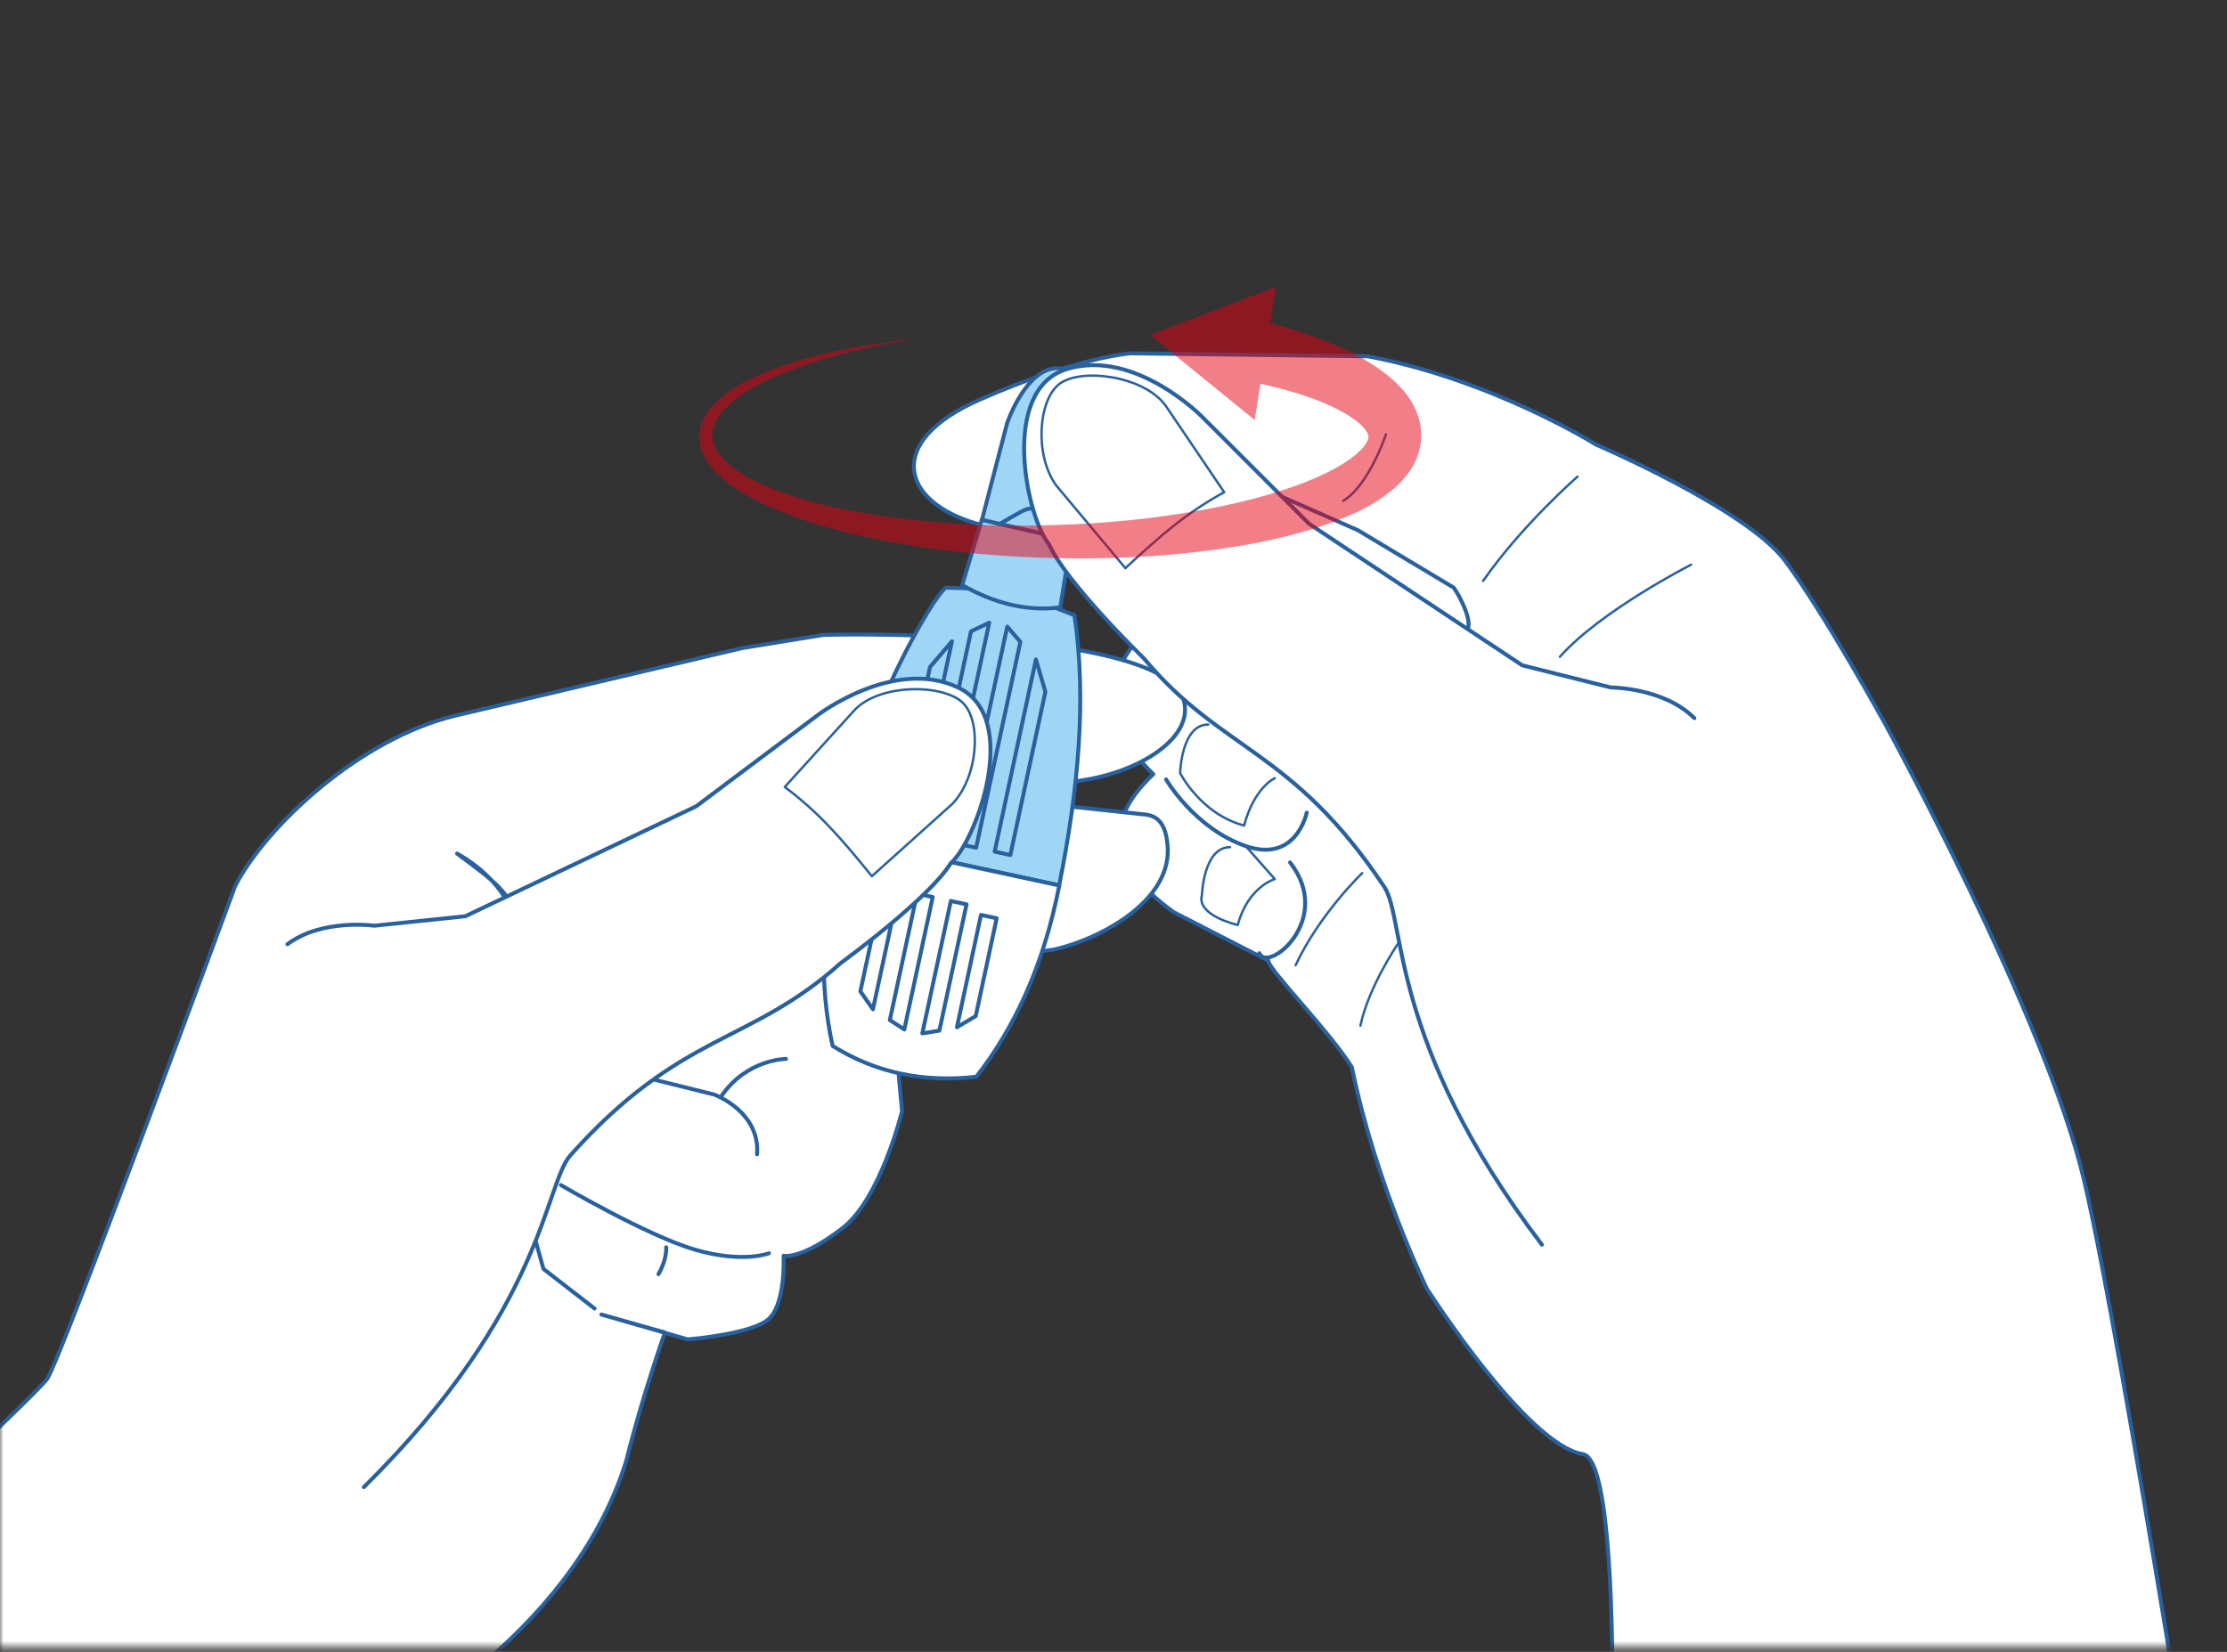 <svg width="310" height="230" viewBox="0 0 310 230" fill="none" xmlns="http://www.w3.org/2000/svg">
<rect x="0" y="0" width="310" height="230" fill="#333333" stroke="none"/>
<mask id="mask0_735_330352" style="mask-type:luminance" maskUnits="userSpaceOnUse" x="0" y="0" width="310" height="230">
<path d="M310 0H0V229.417H310V0Z" fill="white"/>
</mask>
<g mask="url(#mask0_735_330352)">
<path d="M223.543 275.093C223.543 275.093 227.139 203.604 220.342 202.475C212.491 201.194 198.634 179.448 198.634 179.448C198.634 179.448 191.517 164.97 188.184 148.608C185.096 143.619 176.661 135.109 176.549 133.772L163.388 127.013C153.221 119.651 154.52 113.475 160.545 107.789C152.562 100.07 154.03 94.026 158.756 88.566L177.622 80.376L166.231 74.69L147.196 74.163L135.993 72.92C125.487 69.889 123.002 61.529 136.351 55.655C149.7 49.781 157.344 49.197 157.344 49.197L190.443 49.611C207.822 52.906 222.131 61.887 222.131 61.887C222.131 61.887 243.067 70.849 248.471 78.06C253.874 85.271 262.347 100.673 262.347 100.673C262.347 100.673 284.771 141.604 290.118 164.386C295.465 187.167 308.983 273.662 308.983 273.662" fill="white"/>
<path d="M223.543 275.093C223.543 275.093 227.139 203.604 220.342 202.475C212.491 201.194 198.634 179.448 198.634 179.448C198.634 179.448 191.517 164.97 188.184 148.608C185.096 143.619 176.661 135.109 176.549 133.772L163.388 127.013C153.221 119.651 154.52 113.475 160.545 107.789C152.562 100.07 154.03 94.026 158.756 88.566L177.622 80.376L166.231 74.69L147.196 74.163L135.993 72.92C125.487 69.889 123.002 61.529 136.351 55.655C149.7 49.781 157.344 49.197 157.344 49.197L190.443 49.611C207.822 52.906 222.131 61.887 222.131 61.887C222.131 61.887 243.067 70.849 248.471 78.06C253.874 85.271 262.347 100.673 262.347 100.673C262.347 100.673 284.771 141.604 290.118 164.386C295.465 187.167 308.983 273.662 308.983 273.662" stroke="#28619D" stroke-width="0.55" stroke-linecap="round" stroke-linejoin="round"/>
<path d="M162.314 108.523C162.314 108.523 166.231 115.283 173.348 117.787C180.464 120.272 181.895 113.155 181.895 113.155" stroke="#28619D" stroke-width="0.55" stroke-linecap="round" stroke-linejoin="round"/>
<path d="M175.307 132.719C176.417 135.581 185.775 128.069 179.581 120.086" stroke="#28619D" stroke-width="0.55" stroke-linecap="round" stroke-linejoin="round"/>
<path d="M219.589 66.369C219.589 66.369 211.907 73.053 206.447 80.885" stroke="#28619D" stroke-width="0.33" stroke-linecap="round" stroke-linejoin="round"/>
<path d="M235.404 78.625C235.404 78.625 222.827 85.026 217.141 91.447" stroke="#28619D" stroke-width="0.33" stroke-linecap="round" stroke-linejoin="round"/>
<path d="M189.615 121.572C189.615 121.572 183.684 127.258 180.352 134.394" stroke="#28619D" stroke-width="0.33" stroke-linecap="round" stroke-linejoin="round"/>
<path d="M194.586 131.419C194.586 131.419 190.501 137.406 189.371 142.81" stroke="#28619D" stroke-width="0.33" stroke-linecap="round" stroke-linejoin="round"/>
<path d="M177.453 108.355C177.453 108.355 174.61 109.597 173.179 114.944C167.135 113.344 164.273 107.639 164.273 107.639C164.273 107.639 164.443 100.88 168.19 100.88" stroke="#28619D" stroke-width="0.33" stroke-linecap="round" stroke-linejoin="round"/>
<path d="M171.22 117.956C167.492 117.956 167.304 124.715 167.304 124.715C167.304 124.715 166.231 127.2 172.293 128.801C173.724 123.454 177.452 122.399 177.452 122.399L173.366 117.768" stroke="#28619D" stroke-width="0.33" stroke-linecap="round" stroke-linejoin="round"/>
<path d="M178.508 69.193L189.014 73.825L202.363 81.827C203.229 83.032 204.867 86.251 204.321 87.513" stroke="#28619D" stroke-width="0.55" stroke-linecap="round" stroke-linejoin="round"/>
<path d="M192.93 60.476C192.93 60.476 190.595 67.517 186.98 69.739" stroke="#28619D" stroke-width="0.33" stroke-linecap="round" stroke-linejoin="round"/>
<path d="M117.938 120.16L139.872 111.33" stroke="#28619D" stroke-width="0.55" stroke-linecap="round" stroke-linejoin="round"/>
<path d="M23.028 277.242L51.627 242.316C51.627 242.316 79.549 228.496 87.212 203.267C89.396 194.456 92.559 185.531 92.559 185.531L83.71 183.027L95.741 186.492C95.741 186.492 103.856 185.851 106.661 183.931C109.466 182.011 109.071 174.856 109.071 174.856C109.071 174.856 111.537 175.44 117.28 170.996C122.608 166.873 125.564 154.71 125.564 154.71L124.811 146.52L134.771 131.496C139.666 131.91 136.164 133.83 146.84 132.192C153.316 130.686 163.427 125.282 162.504 117.45C162.184 114.588 161.111 113.515 159.134 113.383L139.854 111.331L107.659 112.969L72.093 128.728C70.512 124.153 67.499 121.046 63.621 118.843C69.081 122.929 71.208 124.322 72.093 128.728C81.206 125.828 106.586 111.613 106.586 111.613C106.586 111.613 130.968 107.773 140.062 108.074C151.829 111.726 169.395 103.706 163.935 95.742C155.707 87.288 114.644 88.399 114.644 88.399L103.291 90.244L63.413 99.639C50.272 102.764 37.262 114.758 32.762 123.305C32.762 123.305 8.455 189.259 6.591 191.952C4.727 194.644 -31.535 228.139 -31.535 228.139" fill="white"/>
<path d="M23.028 277.242L51.627 242.316C51.627 242.316 79.549 228.496 87.212 203.267C89.396 194.456 92.559 185.531 92.559 185.531L83.71 183.027L95.741 186.492C95.741 186.492 103.856 185.851 106.661 183.931C109.466 182.011 109.071 174.856 109.071 174.856C109.071 174.856 111.537 175.44 117.28 170.996C122.608 166.873 125.564 154.71 125.564 154.71L124.811 146.52L134.771 131.496C139.666 131.91 136.164 133.83 146.84 132.192C153.316 130.686 163.427 125.282 162.504 117.45C162.184 114.588 161.111 113.515 159.134 113.383L139.854 111.331L107.659 112.969L72.093 128.728M72.093 128.728C70.512 124.153 67.499 121.046 63.621 118.843C69.081 122.929 71.208 124.322 72.093 128.728ZM72.093 128.728C81.206 125.828 106.586 111.613 106.586 111.613C106.586 111.613 130.968 107.773 140.062 108.074C151.829 111.726 169.395 103.706 163.935 95.742C155.707 87.288 114.644 88.399 114.644 88.399L103.291 90.244L63.413 99.639C50.272 102.764 37.262 114.758 32.762 123.305C32.762 123.305 8.455 189.259 6.591 191.952C4.727 194.644 -31.535 228.139 -31.535 228.139" stroke="#28619D" stroke-width="0.55" stroke-linecap="round" stroke-linejoin="round"/>
<path d="M107.037 174.499C107.037 174.499 103.479 175.93 96.833 174.028C90.186 172.127 78.08 165.01 78.08 165.01" stroke="#28619D" stroke-width="0.55" stroke-linecap="round" stroke-linejoin="round"/>
<path d="M90.9 150.285L99.448 152.413C99.448 152.413 105.85 154.785 105.379 160.716" stroke="#28619D" stroke-width="0.55" stroke-linecap="round" stroke-linejoin="round"/>
<path d="M109.409 147.442C109.409 147.442 103.949 147.442 100.391 152.658" stroke="#28619D" stroke-width="0.55" stroke-linecap="round" stroke-linejoin="round"/>
<path d="M82.768 182.199L75.651 176.683L74.408 172.239" stroke="#28619D" stroke-width="0.55" stroke-linecap="round" stroke-linejoin="round"/>
<path d="M92.728 173.669C92.728 173.669 92.897 175.269 91.654 177.416" stroke="#28619D" stroke-width="0.55" stroke-linecap="round" stroke-linejoin="round"/>
<path d="M116.638 116.638L147.44 123.265C150.114 109.916 151.281 97.339 149.568 85.666L140.399 82.089L131.681 81.825C130.006 82.785 120.102 99.712 116.619 116.657L116.638 116.638Z" fill="#A0D6F5" stroke="#28619D" stroke-width="0.55" stroke-linecap="round" stroke-linejoin="round"/>
<path d="M147.46 123.266C145.257 134.544 141.171 143.167 135.899 149.926C128.519 150.754 121.854 149.361 115.904 145.633C114.04 137.311 114.247 127.653 116.639 116.657L147.441 123.285L147.46 123.266Z" fill="white" stroke="#28619D" stroke-width="0.55" stroke-linecap="round" stroke-linejoin="round"/>
<path d="M138.459 118.578L144.201 91.823L145.519 96.323L140.643 119.048L138.459 118.578Z" stroke="#28619D" stroke-width="0.55" stroke-linecap="round" stroke-linejoin="round"/>
<path d="M133.695 117.561L140.21 87.248L142.036 89.376L135.879 118.032L133.695 117.561Z" stroke="#28619D" stroke-width="0.55" stroke-linecap="round" stroke-linejoin="round"/>
<path d="M131.19 117.015L137.704 86.702L135.163 87.907L129.006 116.544L131.19 117.015Z" stroke="#28619D" stroke-width="0.55" stroke-linecap="round" stroke-linejoin="round"/>
<path d="M126.766 116.073L132.509 89.3L129.458 92.877L124.582 115.602L126.766 116.073Z" stroke="#28619D" stroke-width="0.55" stroke-linecap="round" stroke-linejoin="round"/>
<path d="M124.885 124.867L121.515 140.532L119.764 138.028L122.701 124.396L124.885 124.867Z" stroke="#28619D" stroke-width="0.55" stroke-linecap="round" stroke-linejoin="round"/>
<path d="M129.836 124.903L125.882 143.336L123.867 142.037L127.652 124.433L129.836 124.903Z" stroke="#28619D" stroke-width="0.55" stroke-linecap="round" stroke-linejoin="round"/>
<path d="M132.361 125.45L128.389 143.883L130.761 143.506L134.545 125.921L132.361 125.45Z" stroke="#28619D" stroke-width="0.55" stroke-linecap="round" stroke-linejoin="round"/>
<path d="M136.556 127.39L133.205 143.036L135.822 141.473L138.74 127.86L136.556 127.39Z" stroke="#28619D" stroke-width="0.55" stroke-linecap="round" stroke-linejoin="round"/>
<path d="M133.941 81.467L136.671 72.373L149.098 75.216L147.592 84.573C142.79 85.176 138.272 83.933 133.941 81.467Z" fill="#A0D6F5" stroke="#28619D" stroke-width="0.55" stroke-linecap="round" stroke-linejoin="round"/>
<path d="M140.137 59.063C140.137 59.063 143.055 50.271 148.063 51.344C153.053 52.417 151.81 61.059 151.81 61.059L149.118 75.217L136.691 72.374L140.156 59.063H140.137Z" fill="#A0D6F5" stroke="#28619D" stroke-width="0.55" stroke-linecap="round" stroke-linejoin="round"/>
<path d="M146.556 74.672C143.468 69.701 144.353 70.021 139.213 72.921" stroke="#28619D" stroke-width="0.55" stroke-linecap="round" stroke-linejoin="round"/>
<path d="M214.637 173.309C193.192 145.087 195.696 127.972 192.684 123.472C179.862 104.249 170.147 104.72 159.227 91.672C159.227 91.672 148.401 81.166 146.009 75.744C143.016 72.317 139.024 54.318 148.476 51.399C157.927 48.481 167.285 57.989 167.285 57.989L182.234 72.938L211.888 92.632L224.22 95.72C224.22 95.72 231.582 95.72 235.856 99.994" fill="white"/>
<path d="M214.637 173.309C193.192 145.087 195.696 127.972 192.684 123.472C179.862 104.249 170.147 104.72 159.227 91.672C159.227 91.672 148.401 81.166 146.009 75.744C143.016 72.317 139.024 54.318 148.476 51.399C157.927 48.481 167.285 57.989 167.285 57.989L182.234 72.938L211.888 92.632L224.22 95.72C224.22 95.72 231.582 95.72 235.856 99.994" stroke="#28619D" stroke-width="0.55" stroke-linecap="round" stroke-linejoin="round"/>
<path d="M156.645 79.095L147.024 67.591C143.974 63.393 144.52 55.692 147.476 53.452C150.451 51.192 159.206 52.284 162.256 56.483L170.408 68.533C165.042 71.47 161.446 74.671 156.645 79.114V79.095Z" stroke="#28619D" stroke-width="0.33" stroke-linecap="round" stroke-linejoin="round"/>
<path d="M50.645 207.068C75.856 182.158 75.799 164.874 79.414 160.845C94.816 143.618 104.38 145.463 117.032 134.091C117.032 134.091 129.233 125.223 132.358 120.177C135.804 117.202 142.299 99.956 133.356 95.72C124.413 91.484 113.813 99.579 113.813 99.579L96.906 112.269L64.766 127.576L52.114 128.894C52.114 128.894 44.828 127.859 40.008 131.474" fill="white"/>
<path d="M50.645 207.068C75.856 182.158 75.799 164.874 79.414 160.845C94.816 143.618 104.38 145.463 117.032 134.091C117.032 134.091 129.233 125.223 132.358 120.177C135.804 117.202 142.299 99.956 133.356 95.72C124.413 91.484 113.813 99.579 113.813 99.579L96.906 112.269L64.766 127.576L52.114 128.894C52.114 128.894 44.828 127.859 40.008 131.474" stroke="#28619D" stroke-width="0.55" stroke-linecap="round" stroke-linejoin="round"/>
<path d="M121.363 122.003L132.528 111.968C136.143 108.259 136.689 100.559 134.072 97.904C131.455 95.249 122.625 95.099 119.01 98.808L109.238 109.577C114.134 113.249 117.24 116.92 121.363 122.003Z" stroke="#28619D" stroke-width="0.33" stroke-linecap="round" stroke-linejoin="round"/>
</g>
<g style="mix-blend-mode:multiply" opacity="0.5">
<path d="M174.364 44.357C177.866 45.204 181.35 46.221 184.795 47.614C186.527 48.33 188.241 49.083 189.954 50.081C191.648 51.078 193.362 52.227 194.962 53.94C195.357 54.355 195.753 54.825 196.111 55.371C196.487 55.861 196.807 56.482 197.09 57.122C197.654 58.403 197.975 59.984 197.786 61.528C197.617 63.053 197.014 64.446 196.299 65.501C195.583 66.555 194.755 67.44 193.927 68.118C190.575 70.904 187.092 72.184 183.628 73.371C176.699 75.592 169.695 76.628 162.71 77.249C155.725 77.833 148.74 77.889 141.774 77.513C134.826 77.136 127.879 76.308 121.063 74.877C117.655 74.142 114.266 73.258 110.952 72.09C107.658 70.904 104.363 69.511 101.426 67.346C99.995 66.235 98.582 64.917 97.792 63.053C96.907 61.189 97.415 58.854 98.507 57.348C100.804 54.279 104.137 52.811 107.337 51.511C113.852 49.045 120.686 47.915 127.521 47.162C120.762 48.273 113.984 49.779 107.77 52.509C104.739 53.884 101.595 55.616 99.9 58.233C99.11 59.532 98.884 61.001 99.562 62.3C100.183 63.599 101.407 64.691 102.706 65.595C105.398 67.383 108.58 68.57 111.8 69.53C115.019 70.49 118.333 71.149 121.665 71.695C128.349 72.731 135.127 73.182 141.905 73.182C148.683 73.182 155.461 72.768 162.126 71.846C168.773 70.923 175.4 69.53 181.444 67.233C184.4 66.084 187.374 64.616 189.22 62.846C190.161 61.98 190.556 61.114 190.481 60.794C190.5 60.511 190.274 59.984 189.464 59.174C187.808 57.612 184.87 56.218 181.952 55.221C178.958 54.204 175.795 53.451 172.576 52.848C170.204 52.415 168.641 50.137 169.093 47.784C169.526 45.411 171.804 43.849 174.157 44.3C174.233 44.3 174.308 44.338 174.383 44.357H174.364Z" fill="#E60012"/>
<path d="M174.648 58.479L160.094 46.636L177.622 39.934L174.648 58.479Z" fill="#E60012"/>
</g>
</svg>
